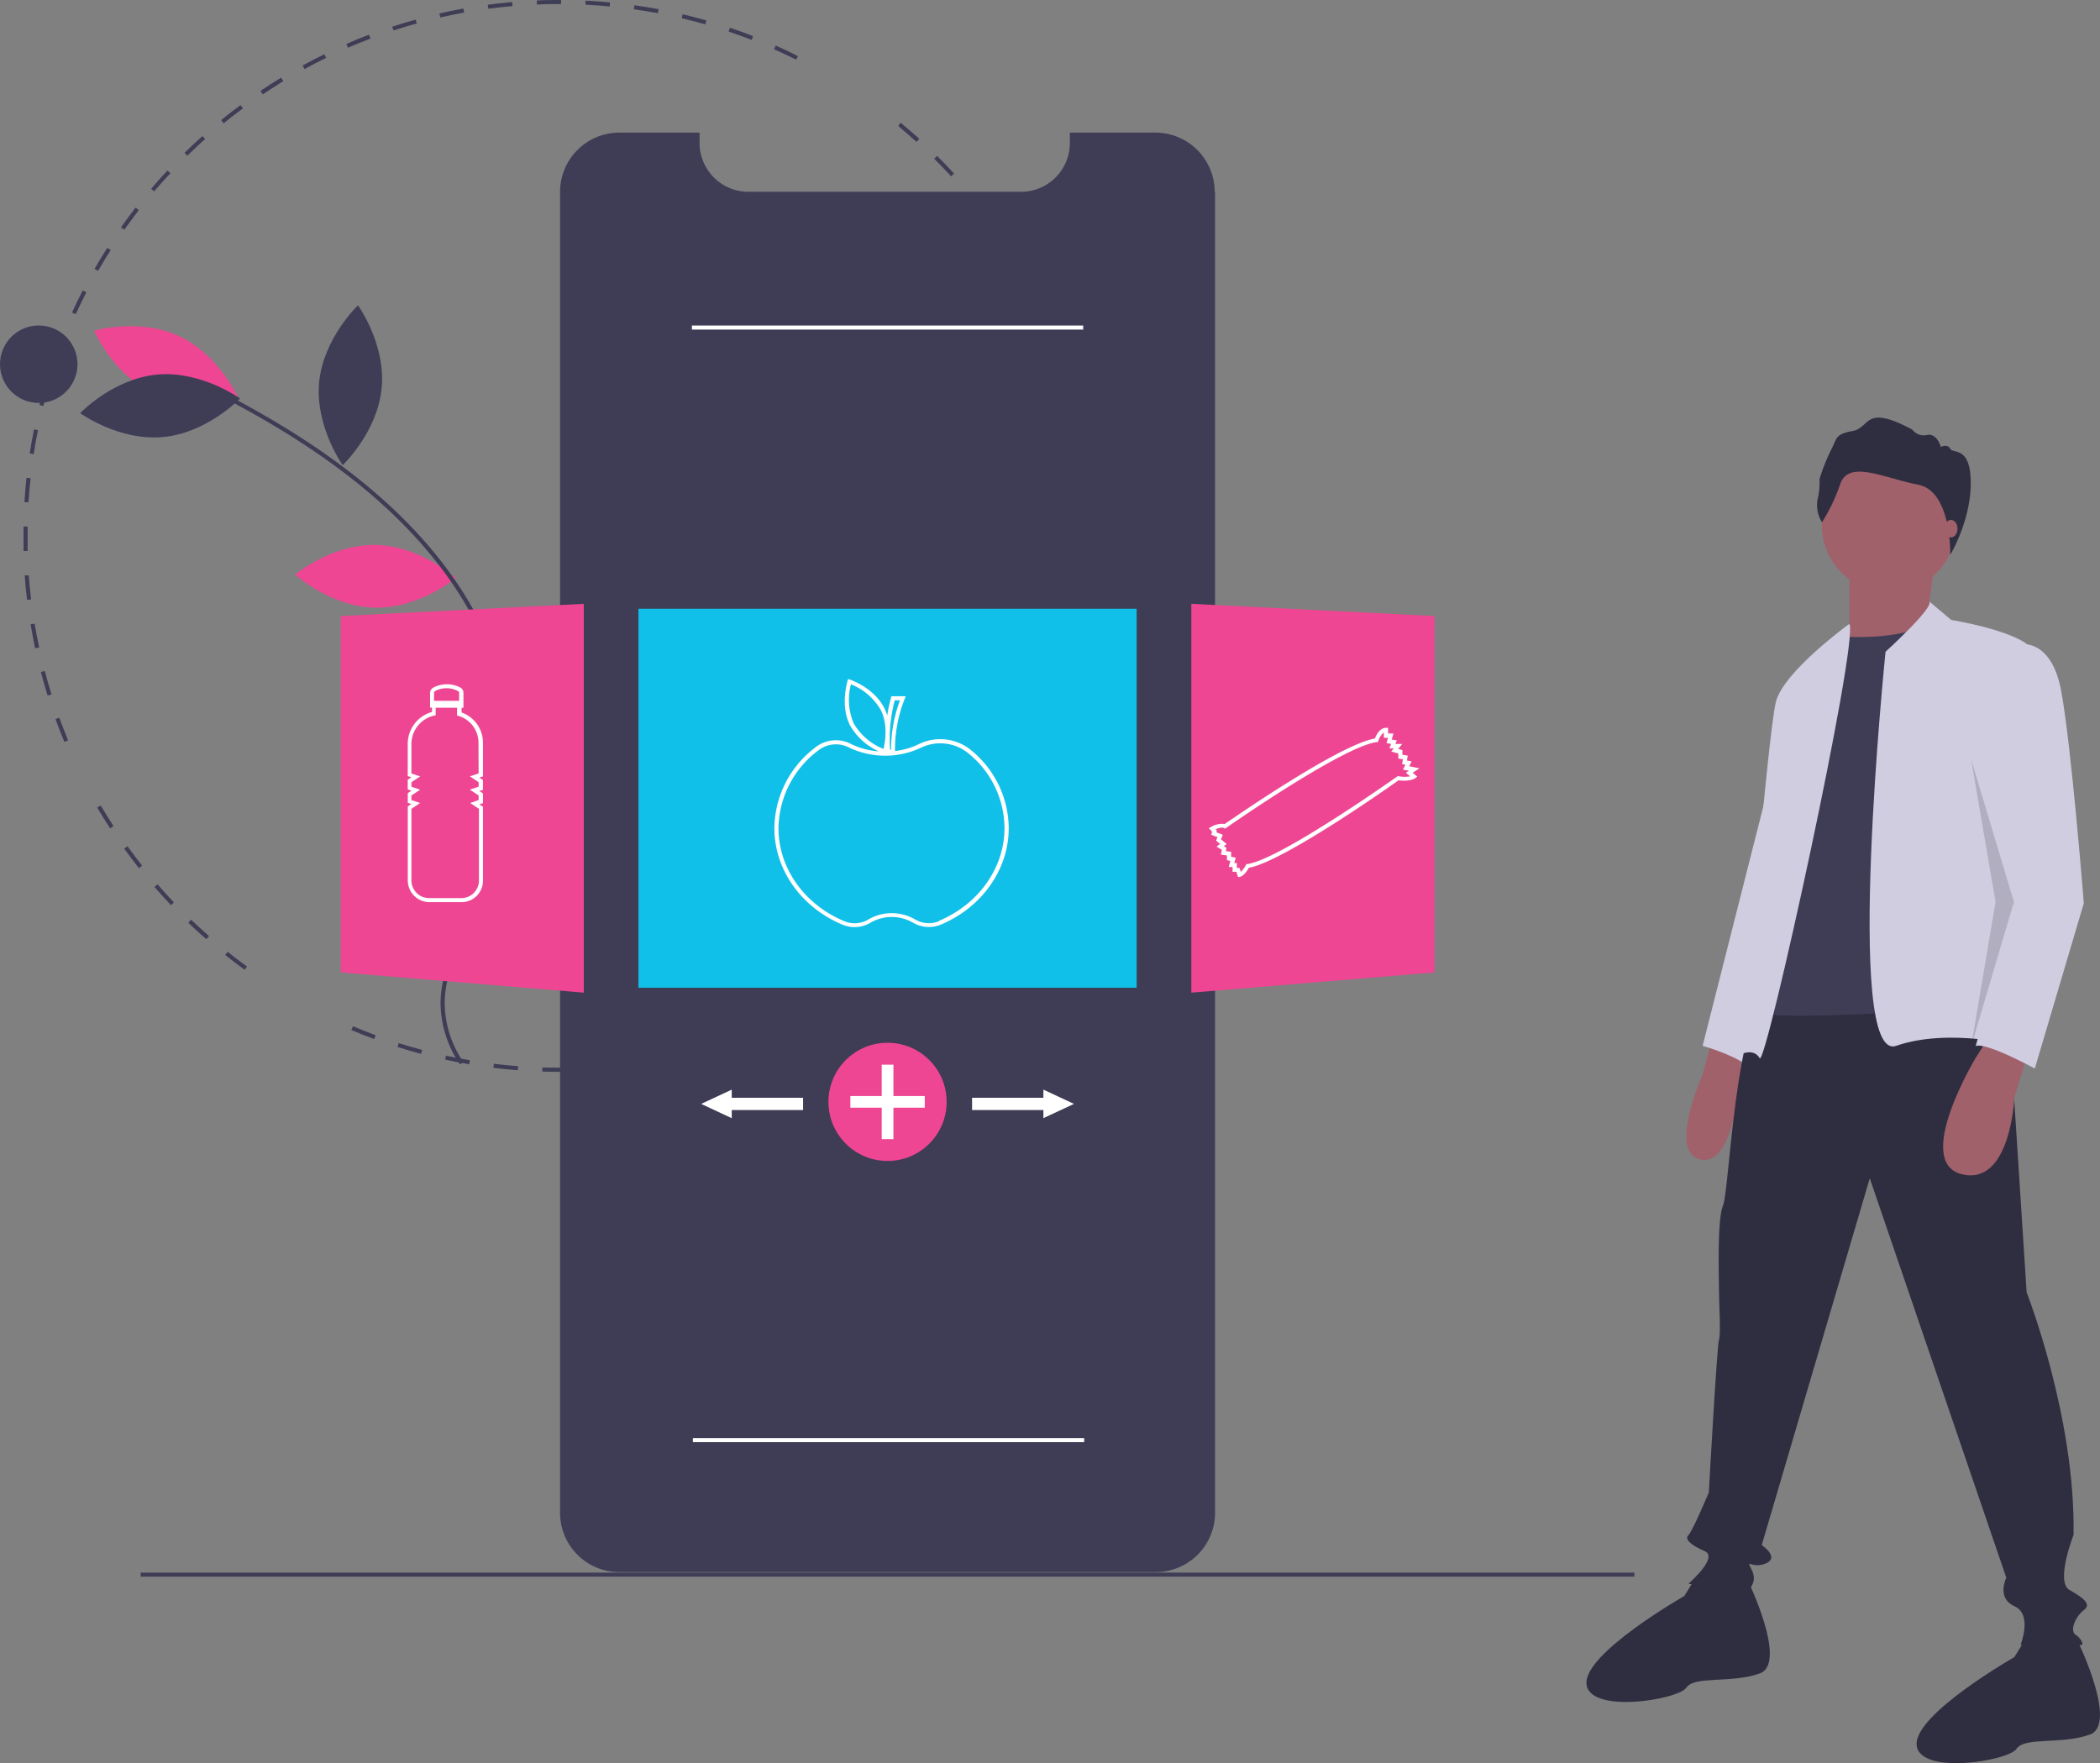 <svg id="Layer_1" data-name="Layer 1" xmlns="http://www.w3.org/2000/svg" viewBox="0 0 393.03 330"><rect x="0" y="0" width="393.03" height="330" fill="#808080" stroke="none"/><defs><style>.cls-1{fill:#3f3d56;}.cls-2{fill:#10c0e8;}.cls-3{fill:#ee4693;}.cls-4{fill:#fff;}.cls-5{fill:#a0616a;}.cls-6{fill:#d0cde1;}.cls-7{fill:#2f2e41;}.cls-8{opacity:0.15;isolation:isolate;}</style></defs><title>Artboard 56</title><path class="cls-1" d="M104.68,200.62c-1.06,0-2.13,0-3.18-.05l0-.76c1.5,0,3,.06,4.56,0v.76Zm6-.18,0-.76c1.51-.09,3-.21,4.54-.37l.08.76C113.75,200.22,112.21,200.35,110.69,200.44Zm-13.77-.12c-1.52-.11-3.06-.27-4.57-.45l.09-.76c1.5.18,3,.34,4.54.45Zm22.9-.84-.12-.75c1.5-.23,3-.49,4.49-.79l.15.75C122.85,199,121.33,199.25,119.82,199.48Zm-32-.28c-1.5-.25-3-.54-4.5-.87l.16-.74c1.48.32,3,.61,4.47.86Zm41-1.51-.18-.74c1.47-.36,3-.76,4.4-1.19l.22.73C131.8,196.92,130.31,197.33,128.82,197.69Zm-50-.43c-1.47-.4-3-.83-4.41-1.29l.23-.72c1.44.45,2.91.88,4.38,1.27Zm58.8-2.18-.25-.72c1.43-.5,2.86-1,4.27-1.59l.28.7c-1.42.57-2.86,1.11-4.3,1.61Zm-67.57-.6c-1.43-.52-2.87-1.09-4.28-1.68l.3-.71c1.4.59,2.83,1.16,4.25,1.68Zm76.08-2.81-.31-.69c1.37-.62,2.75-1.29,4.1-2l.34.68c-1.36.7-2.74,1.37-4.13,2Zm8.17-4.17-.38-.66c1.31-.75,2.63-1.54,3.9-2.35l.41.65c-1.29.81-2.61,1.61-3.93,2.36Zm7.75-4.9-.44-.63c1.24-.86,2.47-1.77,3.67-2.69l.47.6C164.55,180.81,163.3,181.73,162.06,182.6ZM45.8,181.52c-1.24-.89-2.47-1.83-3.66-2.78l.48-.6c1.18,1,2.4,1.88,3.62,2.77ZM169.33,177l-.49-.59c1.16-1,2.3-2,3.42-3l.51.56C171.65,175,170.5,176,169.33,177ZM38.62,175.79c-1.15-1-2.29-2-3.39-3.1l.53-.55c1.09,1,2.22,2.08,3.36,3.08Zm137.45-5-.54-.53c1.06-1.08,2.12-2.2,3.13-3.32l.56.51C178.21,168.56,177.15,169.68,176.07,170.77ZM32,169.43c-1-1.1-2.09-2.25-3.09-3.4l.58-.5c1,1.14,2,2.28,3.06,3.38ZM182.22,164l-.59-.49c1-1.17,1.91-2.37,2.82-3.59l.61.46c-.92,1.22-1.87,2.44-2.84,3.62ZM26,162.5c-.94-1.19-1.87-2.43-2.76-3.66l.62-.45c.88,1.23,1.8,2.45,2.74,3.64Zm161.75-5.91-.63-.43c.85-1.25,1.69-2.54,2.48-3.83l.65.4c-.8,1.3-1.64,2.6-2.5,3.86ZM20.61,155.05c-.83-1.27-1.64-2.58-2.42-3.9l.66-.38c.77,1.3,1.58,2.6,2.4,3.86Zm171.93-6.3-.67-.36c.73-1.33,1.44-2.69,2.11-4l.69.34C194,146.05,193.27,147.42,192.54,148.75Zm4.07-8.24-.7-.31c.61-1.39,1.19-2.81,1.74-4.22l.71.27C197.81,137.68,197.22,139.11,196.61,140.51ZM12.05,138.86c-.59-1.4-1.15-2.84-1.67-4.27l.72-.26c.52,1.42,1.07,2.85,1.65,4.24Zm187.86-7-.73-.24c.48-1.43.93-2.9,1.34-4.35l.73.2C200.84,129,200.39,130.47,199.91,131.91Zm-191-1.67c-.45-1.45-.88-2.94-1.26-4.41l.73-.2c.39,1.47.81,2.94,1.26,4.39Zm193.48-7.17-.74-.17c.34-1.47.66-3,.93-4.46l.75.14c-.28,1.5-.59,3-.94,4.49ZM6.58,121.36c-.31-1.49-.6-3-.85-4.51l.75-.13c.25,1.5.54,3,.85,4.48ZM204.06,114l-.76-.1c.21-1.49.38-3,.52-4.53l.76.07c-.14,1.52-.32,3.06-.52,4.56Zm-199-1.74c-.18-1.51-.33-3-.44-4.57l.76,0c.11,1.51.26,3,.44,4.53Zm199.81-7.4-.77,0c.07-1.52.11-3.05.11-4.56H205C205,101.83,205,103.38,204.89,104.9ZM4.41,103.14c0-.93,0-1.89,0-2.83,0-.59,0-1.17,0-1.76h.76c0,.58,0,1.17,0,1.75,0,.94,0,1.88,0,2.81ZM5.33,94,4.57,94c.09-1.52.23-3.06.39-4.57l.76.08c-.16,1.5-.29,3-.39,4.54Zm198.4-4.65c-.15-1.51-.36-2.24-.58-3.74l.76-.11c.22,1.51.41,2.66.56,4.18ZM6.31,85l-.75-.12c.23-1.5.5-3,.81-4.52l.74.15C6.81,81.94,6.54,83.45,6.31,85Zm196.07-3.82c-.29-1.49-.62-3-1-4.45l.74-.18c.36,1.48.69,3,1,4.48ZM8.12,76l-.74-.19c.37-1.47.78-3,1.22-4.42l.73.22C8.89,73.08,8.49,74.55,8.12,76Zm192.11-3.74c-.43-1.46-.89-2.92-1.39-4.35l.72-.24c.5,1.44,1,2.91,1.4,4.37Zm-189.49-5L10,67c.5-1.44,1.05-2.89,1.62-4.31l.71.29c-.57,1.4-1.11,2.84-1.62,4.27Zm186.52-3.62c-.55-1.4-1.15-2.81-1.77-4.19l.7-.31c.62,1.38,1.22,2.8,1.78,4.22ZM14.17,58.81l-.69-.31c.63-1.39,1.31-2.78,2-4.14l.68.35C15.47,56.06,14.8,57.44,14.17,58.81Zm179.36-3.44c-.68-1.35-1.41-2.7-2.15-4L192,51c.75,1.33,1.48,2.69,2.17,4ZM18.35,50.7l-.66-.38c.76-1.32,1.57-2.64,2.39-3.93l.64.41c-.81,1.28-1.61,2.59-2.37,3.9Zm170.7-3.25c-.81-1.28-1.65-2.56-2.51-3.8l.63-.44c.86,1.25,1.71,2.54,2.52,3.83ZM23.26,43l-.62-.44c.88-1.25,1.8-2.49,2.73-3.7l.61.47C25.05,40.54,24.14,41.78,23.26,43ZM183.86,40c-.92-1.21-1.88-2.4-2.85-3.56l.59-.49c1,1.17,1.94,2.37,2.87,3.58Zm-155-4.16-.58-.49c1-1.16,2-2.32,3.06-3.43l.56.52C30.85,33.51,29.83,34.66,28.85,35.81ZM178,33c-1-1.11-2.09-2.22-3.16-3.28l.54-.54c1.08,1.07,2.15,2.18,3.18,3.31ZM35.07,29.15l-.53-.55c1.09-1.07,2.22-2.12,3.35-3.13l.51.56C37.27,27,36.15,28.09,35.07,29.15Zm136.47-2.59c-1.12-1-2.28-2-3.44-3l.49-.58c1.17,1,2.34,2,3.47,3ZM41.87,23.08l-.48-.59c1.18-1,2.4-1.91,3.62-2.82l.46.61C44.25,21.18,43,22.12,41.87,23.08Zm7.31-5.42L48.76,17c1.26-.85,2.56-1.68,3.86-2.47l.4.65C51.73,16,50.44,16.81,49.18,17.66ZM57,12.93l-.37-.67c1.34-.74,2.71-1.44,4.08-2.11l.33.68C59.65,11.5,58.29,12.2,57,12.93ZM149,11.16c-1.36-.68-2.75-1.33-4.13-1.94l.31-.7c1.39.62,2.79,1.27,4.16,2ZM65.13,8.93l-.3-.7C66.22,7.62,67.65,7,69.07,6.5l.27.72C67.93,7.75,66.52,8.33,65.13,8.93Zm75.54-1.46c-1.41-.55-2.86-1.07-4.3-1.56l.24-.72c1.45.49,2.91,1,4.33,1.57Zm-67-1.77L73.4,5c1.45-.47,2.93-.92,4.4-1.33l.2.74C76.55,4.78,75.08,5.23,73.64,5.7ZM132,4.56c-1.46-.41-2.94-.8-4.41-1.14l.17-.75c1.49.35,3,.74,4.45,1.16Zm-49.6-1.3-.17-.74c1.49-.34,3-.65,4.5-.92l.13.75C85.4,2.62,83.89,2.92,82.42,3.26Zm40.73-.79c-1.49-.28-3-.52-4.5-.73l.11-.76c1.51.21,3,.46,4.53.74ZM91.39,1.64l-.1-.75c1.51-.2,3-.37,4.56-.51l.07.76C94.41,1.27,92.89,1.44,91.39,1.64Zm22.74-.43c-1.51-.15-3-.26-4.55-.33l0-.76c1.52.07,3.06.18,4.58.33ZM100.47.85l0-.76C101.84,0,103.26,0,104.68,0H105V.76h-.34c-1.41,0-2.82,0-4.21.09Z"/><path class="cls-1" d="M227.41,35.93V283.16a11.12,11.12,0,0,1-11.11,11.1H115.93a11.1,11.1,0,0,1-11.11-11.07V35.93a11.1,11.1,0,0,1,11.11-11.11h15v1.93a9.15,9.15,0,0,0,9.15,9.15h51a9.14,9.14,0,0,0,9.15-9.15V24.82h16a11.11,11.11,0,0,1,11.11,11.1Z"/><rect class="cls-2" x="119.49" y="113.94" width="93.24" height="70.94"/><path class="cls-3" d="M70.4,102c8.3.18,14.9,6.19,14.9,6.19s-6.85,5.73-15.16,5.55-14.9-6.19-14.9-6.19S62.09,101.81,70.4,102Z"/><path class="cls-3" d="M28.66,73.65c7.5,3.57,16.1,1.15,16.1,1.15S41.2,66.61,33.7,63,17.6,61.9,17.6,61.9,21.16,70.09,28.66,73.65Z"/><path class="cls-1" d="M29.42,70.11c8.27-.75,15.51,4.48,15.51,4.48s-6.17,6.46-14.44,7.22S15,77.33,15,77.33,21.15,70.87,29.42,70.11Z"/><path class="cls-1" d="M59.73,71.54c-.79,8.27,4.41,15.53,4.41,15.53s6.49-6.14,7.29-14.41S67,57.14,67,57.14,60.53,63.28,59.73,71.54Z"/><path class="cls-1" d="M98.68,122.24c-4.34,7.08-2.85,15.88-2.85,15.88s8.53-2.67,12.86-9.75,2.85-15.89,2.85-15.89S103,115.15,98.68,122.24Z"/><path class="cls-1" d="M86.09,199.22l.64-.43a19.76,19.76,0,0,1-3.5-11c0-5.74,2.84-11.05,5.57-16.19.5-1,1-1.9,1.49-2.85a62,62,0,0,0,4.85-12.17c4.23-15.72.07-34.28-11.14-49.63C75.1,94.8,61.85,84.15,43.47,74.42l-.36.67c18.28,9.68,31.45,20.25,40.27,32.33,11.07,15.17,15.2,33.48,11,49a61.72,61.72,0,0,1-4.78,12c-.49,1-1,1.89-1.5,2.84-2.77,5.22-5.63,10.62-5.65,16.55A20.58,20.58,0,0,0,86.09,199.22Z"/><circle class="cls-1" cx="7.25" cy="68.17" r="7.25"/><polygon class="cls-3" points="109.26 185.8 63.77 182.01 63.77 115.3 109.26 113.02 109.26 185.8"/><polygon class="cls-3" points="222.97 185.8 268.46 182.01 268.46 115.3 222.97 113.02 222.97 185.8"/><path class="cls-4" d="M181.93,140.57a9.1,9.1,0,0,0-10-1.27,13.68,13.68,0,0,1-4.42,1.27,25.49,25.49,0,0,1,1.8-9.73l.2-.52h-2.68l-.07.28a28.55,28.55,0,0,0-.71,3.33,8.22,8.22,0,0,0-.56-1.42c-1.87-3.71-6.2-5.24-6.39-5.3l-.37-.13-.12.38c0,.18-1.41,4.57.47,8.29a11.57,11.57,0,0,0,5.38,4.88,14,14,0,0,1-5.23-1.4,6.12,6.12,0,0,0-6.46.54A19.2,19.2,0,0,0,144.93,155c0,7.75,5,14.85,12.79,18.09a5.81,5.81,0,0,0,5.21-.39,7.93,7.93,0,0,1,7.94,0,5.87,5.87,0,0,0,5.21.37c7.72-3.25,12.71-10.34,12.71-18.06A18.92,18.92,0,0,0,181.93,140.57Zm-14.49-9.49h1a26.09,26.09,0,0,0-1.66,9.25h-.18a27.73,27.73,0,0,1,.86-9.25Zm-7.66,4.33a11.35,11.35,0,0,1-.52-7.33,11.3,11.3,0,0,1,5.57,4.78c1.43,2.82.8,6.18.53,7.32a11.3,11.3,0,0,1-5.58-4.77Zm16,37a5.1,5.1,0,0,1-4.53-.32,8.67,8.67,0,0,0-8.71,0,5,5,0,0,1-4.52.33c-7.49-3.11-12.32-9.94-12.32-17.38a18.42,18.42,0,0,1,7.55-14.65,5.31,5.31,0,0,1,5.65-.47,15.76,15.76,0,0,0,13.39.07,8.34,8.34,0,0,1,9.14,1.17A18.13,18.13,0,0,1,188,155c0,7.41-4.81,14.22-12.25,17.35Z"/><path class="cls-4" d="M86.39,133.36v-.89h.35v-2.79a1.12,1.12,0,0,0-.6-1,5.45,5.45,0,0,0-5,0,1.15,1.15,0,0,0-.65,1v2.77h.36v.81a6.21,6.21,0,0,0-4.54,6v6l.68.23-.68.45v1.81L77,148l-.68.45v1.82l.68.22-.68.45V164.8a4.07,4.07,0,0,0,4.07,4.06h6a4,4,0,0,0,4-4.05V151l-.68-.45.68-.22v-1.82l-.68-.45.68-.23V146l-.68-.45.68-.23V139A6,6,0,0,0,86.39,133.36Zm-5-4a4.62,4.62,0,0,1,4.35,0,.36.36,0,0,1,.19.33v1.49H81.23V129.7A.35.35,0,0,1,81.44,129.37Zm8.19,15.4-1.64.55,1.64,1.09v.85l-1.64.55,1.64,1.09v.86L88,150.3l1.64,1.09v13.42a3.29,3.29,0,0,1-3.29,3.29h-6A3.31,3.31,0,0,1,77,164.8V151.39l1.64-1.09L77,149.76v-.86l1.64-1.09L77,147.26v-.85l1.64-1.09L77,144.77v-5.48a5.47,5.47,0,0,1,4.25-5.35l.29-.06v-1.41h4v1.46l.28.08a5.21,5.21,0,0,1,3.73,5Z"/><path class="cls-4" d="M265.67,143.81l-1.92-.39.45-.9-.88-.18.15-.91-1-.16v-.87l-.78-.23.74-.92h-1.28l.27-.67-.95-.16.32-1.13h-1v-1.06h-.38c-1.2,0-1.87,1.43-2.09,2-6.64,1.16-25.9,14.5-28.1,16a3.94,3.94,0,0,0-2.55.55l-.44.24.64.65-.19.57,1.18.45-.26.65.75.62-.67.5,1,.61-.18.88,1.13.17V161l.65.13-.32,1.15h.72v.9h.71l.33,1,.33-.06c.76-.16,1.42-1.22,1.68-1.69,6.38-1.14,26.11-15,28-16.37,2.24.26,3.06-.34,3.15-.41l.37-.29-.87-.72Zm-3.94,1.47-.15,0-.12.09c-.22.15-21.85,15.48-28,16.36l-.19,0-.09.17a4.49,4.49,0,0,1-.95,1.29l-.25-.74h-.49v-.91H231l.28-1-.86-.17v-.93l-1-.14.12-.62-.49-.3.53-.4-1.06-.88.34-.86-1.22-.46.11-.33-.24-.24c.57-.23,1.26-.41,1.56-.23l.21.13.21-.15c.21-.15,21.7-15.18,28.16-16.06l.24,0,.07-.23A3.21,3.21,0,0,1,259,137.1v1h.78l-.28,1,.86.14-.34.84h.83l-.47.58,1.33.38v.94l.85.14-.15.9.62.12-.45.91,1.1.21-.57.38.81.67A6,6,0,0,1,261.73,145.28Z"/><circle class="cls-3" cx="166.11" cy="206.24" r="11.06"/><polygon class="cls-4" points="173.08 205.15 167.21 205.15 167.21 199.28 165.02 199.28 165.02 205.15 159.15 205.15 159.15 207.33 165.02 207.33 165.02 213.21 167.21 213.21 167.21 207.33 173.08 207.33 173.08 205.15"/><polygon class="cls-4" points="201 206.62 195.28 203.95 195.28 205.48 181.93 205.48 181.93 207.77 195.28 207.77 195.28 209.29 201 206.62"/><polygon class="cls-4" points="131.23 206.62 136.95 203.95 136.95 205.48 150.3 205.48 150.3 207.77 136.95 207.77 136.95 209.29 131.23 206.62"/><rect class="cls-1" x="26.33" y="294.35" width="279.57" height="0.76"/><rect class="cls-4" x="129.5" y="60.93" width="73.23" height="0.76"/><rect class="cls-4" x="129.68" y="269.17" width="73.23" height="0.76"/><path class="cls-5" d="M320.57,193.85l-1.91,7.24s-6.86,15.26,0,16,7.25-19.83,7.25-19.83Z"/><path class="cls-6" d="M332.39,141.59l-13.73,54.16s5.34,1.53,8,3.44Z"/><path class="cls-7" d="M375.49,182.79l3.81,59.11s9.16,23.27,8.78,45.39c0,0-3.44,8.77-.77,10.3s4.2,2.67,2.67,3.81-2.67,3.82-1.52,4.58,1.52,1.91,1.14,1.91H378.16s2.29-5.73-1.14-7.25-1.53-5.34-1.53-5.34l-25.55-74.76L329.72,289.2s3.44,2.29.77,3.43-3.82-1.14-2.67,1.14-.39,3.44-.39,3.82S316,296.44,316,296.44s5.72-4.95,3.05-6.1-3.81-2.29-3.05-3,3.82-8,3.82-8,1.52-27.46,1.9-28.6,0-6.49,0-9.16-.38-13.35.77-16,2.28-35.47,8.39-39.28S375.49,182.79,375.49,182.79Z"/><path class="cls-7" d="M327.05,295.68s7.63,15.64,2.29,17.55-12.2.38-13.73,2.66-18.31,5-18.69-.76,18.31-16.4,18.31-16.4l2.43-3.92Z"/><path class="cls-7" d="M388.84,307.12s7.63,15.64,2.29,17.55-12.21.38-13.73,2.67-18.31,5-18.69-.77S377,310.17,377,310.17l2.43-3.92Z"/><circle class="cls-5" cx="353.56" cy="98.3" r="12.59"/><polygon class="cls-5" points="362.14 104.98 360.62 116.04 349.17 124.81 346.12 120.62 346.12 106.12 362.14 104.98"/><path class="cls-1" d="M344.22,119.09s11.82,1.15,17.92-3l12.21,72.09s-43.1,3.43-45,1.14v-22.5L337,130.15Z"/><path class="cls-6" d="M361.09,112.59l4.1,3.45s16.78,2.67,15.64,7.25l-4.58,54.16,1.53,18.3s-13-3.43-22.89,0-2-73.76-2-73.76S362,113.72,361.09,112.59Z"/><path class="cls-6" d="M346.12,116.77s-12.2,8.81-13.73,14.53-6.48,66-6.48,66,2.29-1.15,3.43.76S348,119.79,346.12,116.77Z"/><path class="cls-5" d="M379.69,196.52,377,205.44s-.7,16.63-9.85,14.34S369.77,198,369.77,198l2.67-4.19Z"/><path class="cls-7" d="M341,97.76a6.06,6.06,0,0,1-.84-4.25,13,13,0,0,0,.37-3.82,37.79,37.79,0,0,1,2.2-5.56c1.1-2,.58-2.83,4-3.46s2.05-5.13,11.17-.26a2.67,2.67,0,0,0,2.77,1c1.89-.37,2.57,2.25,2.57,2.25S364.51,83,365,84s3.84-.63,3.84,6.44-3.83,13.4-3.83,13.4.28-11.9-6-13.11-12.94-4.72-14.57-.21A34,34,0,0,1,341,97.76Z"/><ellipse class="cls-5" cx="365.13" cy="98.95" rx="1.23" ry="1.64"/><path class="cls-6" d="M377.78,120.62s6.1-1.53,8,8.77S390,169.06,390,169.06L380.83,200s-9.15-5-11.06-4.2l7.2-26.82-6.06-27.34S376.25,120.62,377.78,120.62Z"/><polygon class="cls-8" points="368.91 142.12 376.92 168.81 368.91 195.89 373.48 168.81 368.91 142.12"/></svg>